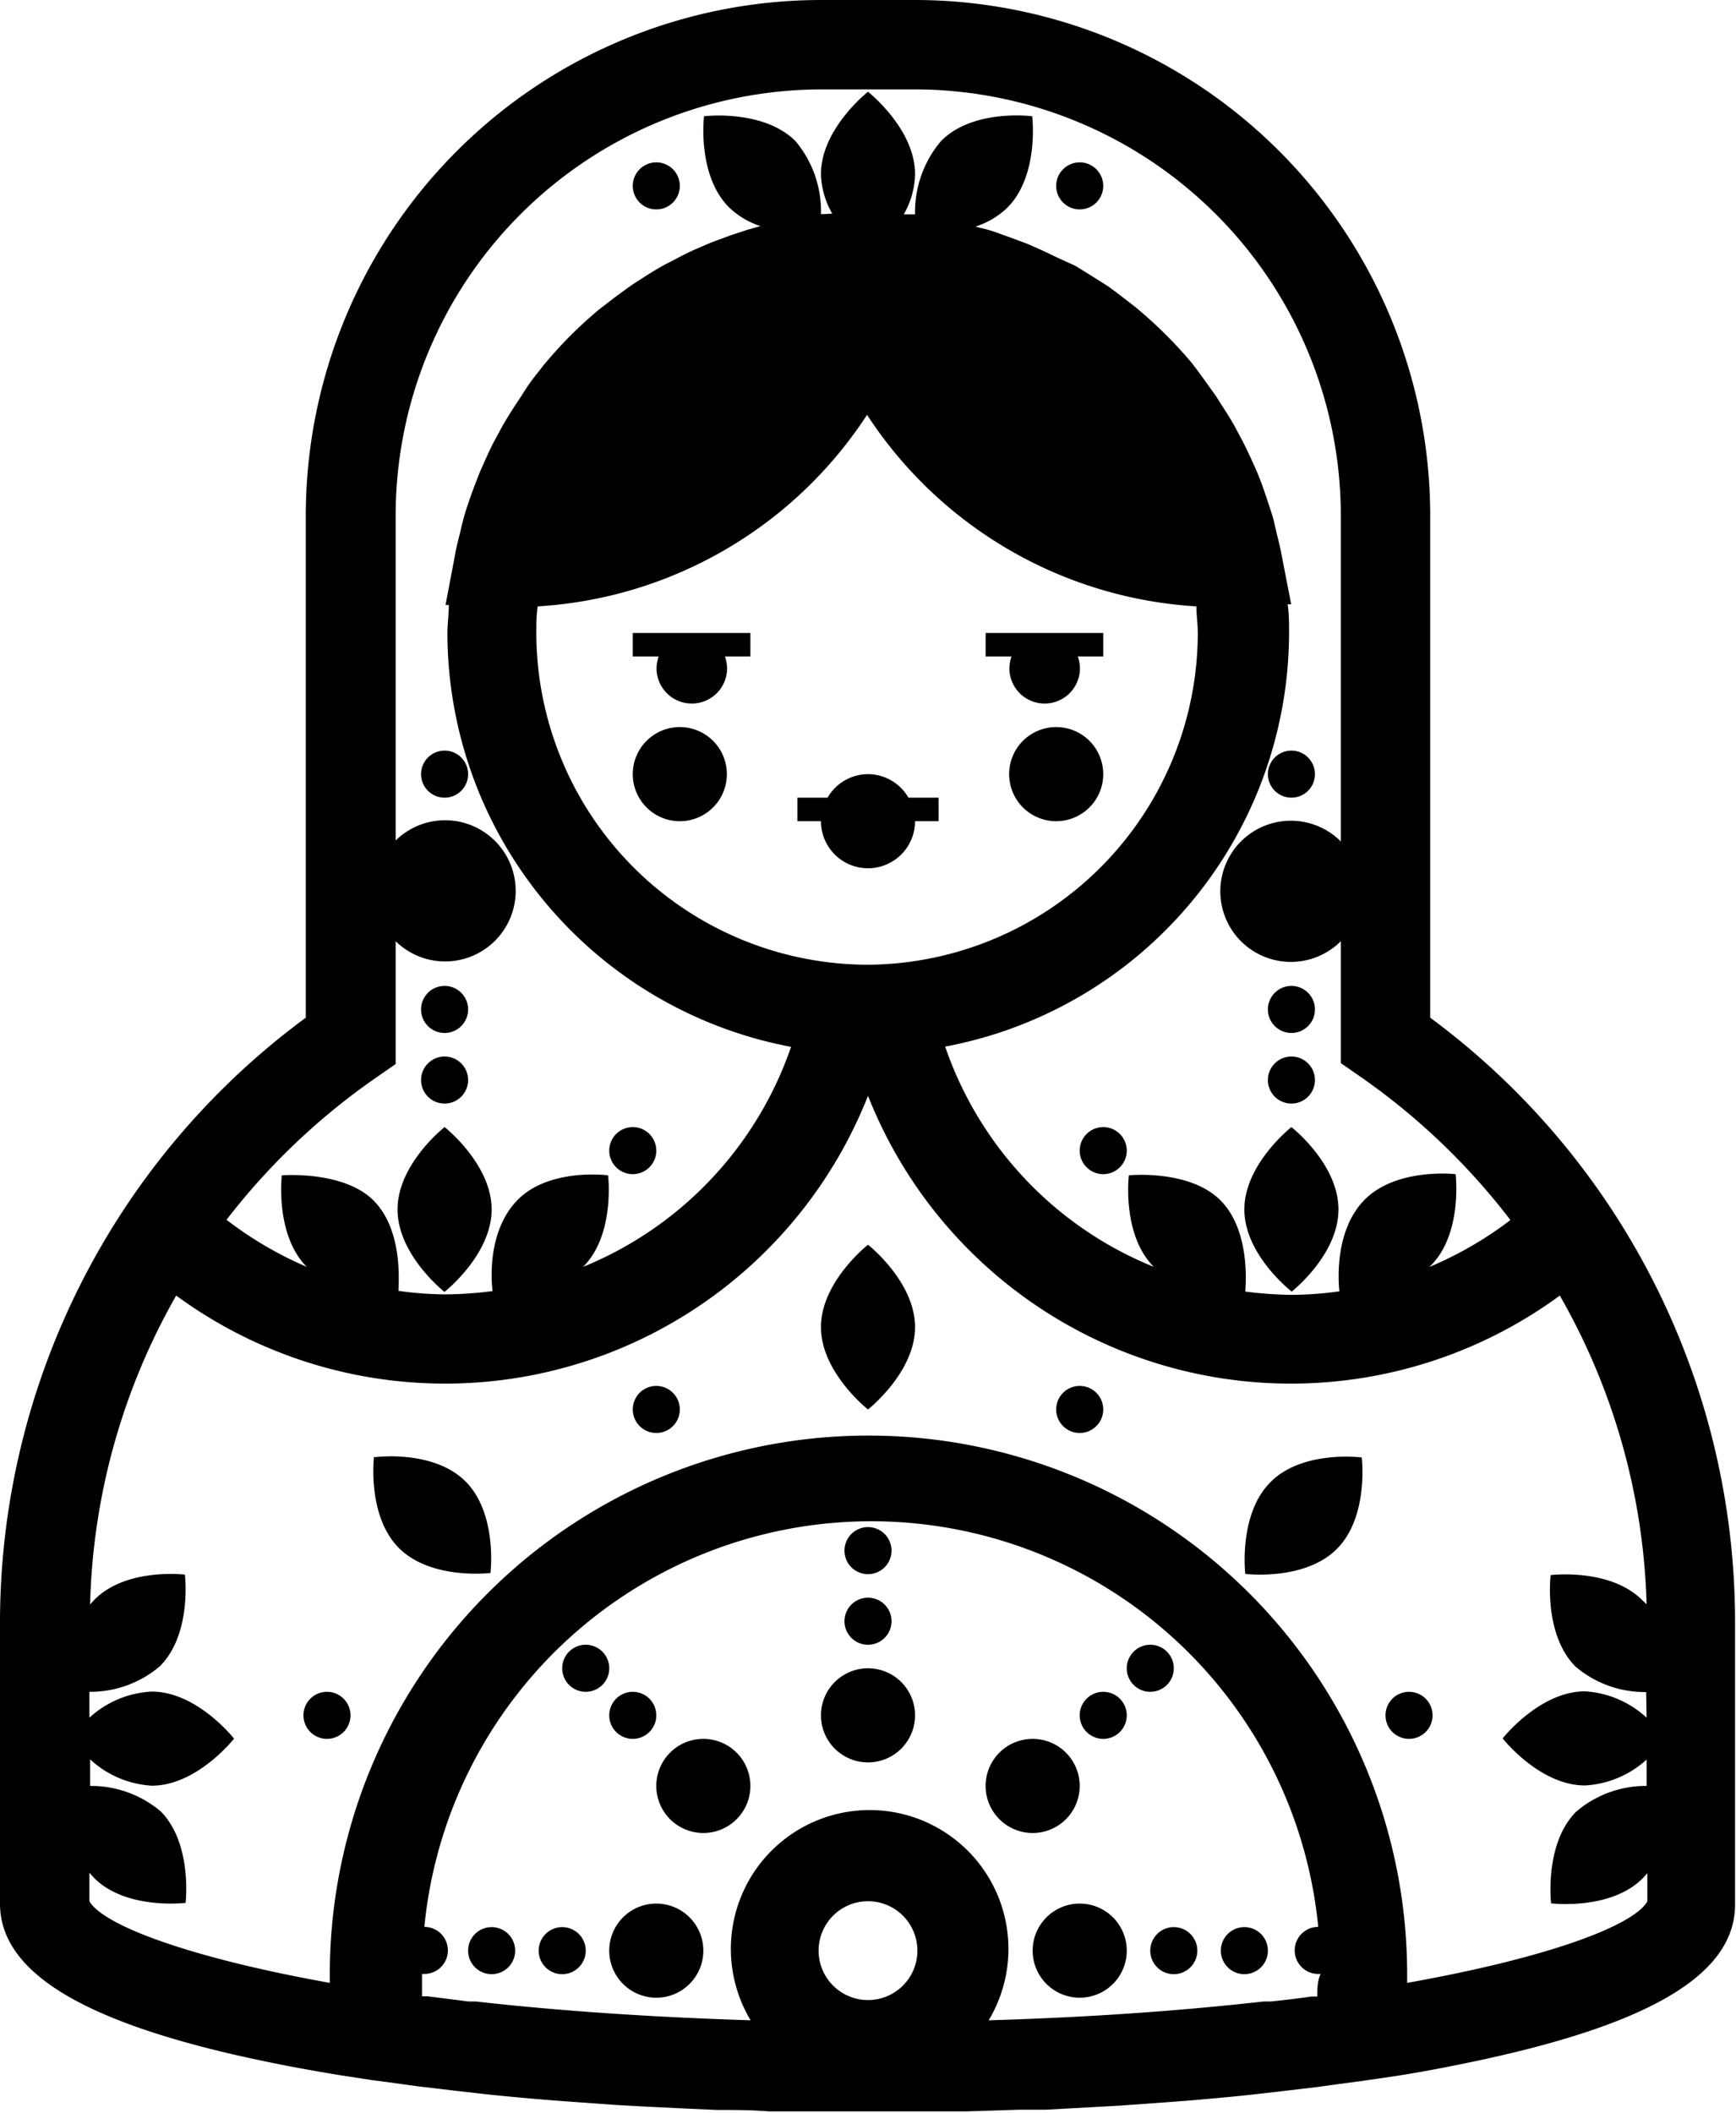 <svg xmlns="http://www.w3.org/2000/svg" viewBox="0 0 73.8 89.8"><title>Asset 1</title><g id="Layer_2" data-name="Layer 2"><g id="Layer_1-2" data-name="Layer 1"><path d="M20.9,81.9a1,1,0,1,0,1,1A1,1,0,0,0,20.9,81.9Zm8-51a2,2,0,1,0,2,2A2,2,0,0,0,28.9,30.9Zm-10,16a1,1,0,1,0-1-1A1,1,0,0,0,18.9,46.9Zm8-19H28a1.64,1.64,0,0,0-.09.5,1.5,1.5,0,0,0,3,0,1.64,1.64,0,0,0-.09-.5H31.9v-1h-5Zm15,0H43a1.64,1.64,0,0,0-.09.5,1.5,1.5,0,0,0,3,0,1.64,1.64,0,0,0-.09-.5H46.9v-1h-5Zm3,3a2,2,0,1,0,2,2A2,2,0,0,0,44.9,30.9Zm-8,2a2,2,0,0,0-1.72,1H33.9v1h1a2,2,0,0,0,4,0h1v-1H38.62A2,2,0,0,0,36.9,32.9Zm-18,22s2-1.57,2-3.5-2-3.5-2-3.5-2,1.57-2,3.5S18.89,54.9,18.89,54.9Zm36-11a1,1,0,1,0-1-1A1,1,0,0,0,54.9,43.9Zm-36,0a1,1,0,1,0-1-1A1,1,0,0,0,18.9,43.9Zm36,3a1,1,0,1,0-1-1A1,1,0,0,0,54.9,46.9Zm-28,3a1,1,0,1,0-1-1A1,1,0,0,0,26.9,49.9Zm20-2a1,1,0,1,0,1,1A1,1,0,0,0,46.9,47.9Zm8,7s2-1.56,2-3.5-2-3.5-2-3.5-2,1.57-2,3.5S54.9,54.88,54.9,54.88Zm-36-23a1,1,0,1,0,1,1A1,1,0,0,0,18.9,31.9Zm35,1a1,1,0,1,0,1-1A1,1,0,0,0,53.9,32.9Zm-26-24a1,1,0,1,0-1-1A1,1,0,0,0,27.9,8.9Zm18,0a1,1,0,1,0-1-1A1,1,0,0,0,45.9,8.9Zm-9,62a2,2,0,1,0,2,2A2,2,0,0,0,36.9,70.9Zm-21-9s-.31,2.52,1.06,3.89,3.89,1.06,3.89,1.06.31-2.52-1.06-3.89S15.93,61.93,15.93,61.93Zm12-3a1,1,0,1,0,1,1A1,1,0,0,0,27.9,58.9Zm-14,13a1,1,0,1,0,1,1A1,1,0,0,0,13.9,71.9Zm23-19s-2,1.57-2,3.5,2,3.5,2,3.5,2-1.57,2-3.5S36.9,52.9,36.9,52.9Zm16,29a1,1,0,1,0,1,1A1,1,0,0,0,52.9,81.9ZM54,63c-1.36,1.37-1.06,3.89-1.06,3.89s2.52.31,3.89-1.06,1.06-3.89,1.06-3.89S55.36,61.61,54,63ZM26.9,73.9a1,1,0,1,0-1-1A1,1,0,0,0,26.9,73.9ZM60.8,43.25V21.9A21.92,21.92,0,0,0,38.9,0h-4A21.92,21.92,0,0,0,13,21.9V43.25A31.94,31.94,0,0,0,0,68.9v12c0,3,3.74,5.21,11.78,6.81.83.17,1.7.32,2.59.47h0l1.43.22.76.1,1.16.16,1.6.19,1.14.13c.9.1,1.81.18,2.74.26l.79.06,2.22.16,1.08.06,2.05.1,1.13.05c.73,0,1.46,0,2.2.06l1,0c1.07,0,2.14,0,3.23,0s2.16,0,3.23,0l1,0,2.2-.07,1.13,0,2-.11,1.09-.06,2.22-.16.79-.06c.93-.08,1.84-.16,2.74-.26l1.14-.13,1.6-.19,1.16-.16.76-.1,1.43-.21v0c.89-.14,1.76-.3,2.59-.47,8-1.6,11.78-3.77,11.78-6.81v-12A31.94,31.94,0,0,0,60.8,43.25ZM16,45.79l.82-.57V40a3,3,0,1,0,0-4.28V21.9A18.12,18.12,0,0,1,34.9,3.8h4A18.12,18.12,0,0,1,57,21.9V35.76A3,3,0,1,0,57,40v5.18l.82.57a28.52,28.52,0,0,1,6.39,6.1,15.61,15.61,0,0,1-3.46,2l.07-.06c1.37-1.36,1.06-3.89,1.06-3.89S59.36,49.61,58,51s-1.07,3.77-1.06,3.88a15.28,15.28,0,0,1-2,.15,16.85,16.85,0,0,1-2-.14c0-.15.26-2.56-1.06-3.88s-3.89-1.06-3.89-1.06-.31,2.52,1.06,3.89l0,0a15.53,15.53,0,0,1-8.87-9.36A17.93,17.93,0,0,0,54.8,26.9c0-.41,0-.82-.06-1.22h.15l-.42-2.16s0,0,0,0c-.06-.33-.15-.65-.23-1s-.1-.45-.17-.67-.18-.55-.27-.82-.18-.52-.28-.77-.2-.47-.31-.71-.26-.56-.4-.83l-.32-.6c-.17-.3-.35-.59-.54-.88s-.2-.33-.31-.48q-.35-.49-.72-1l-.26-.34a18.59,18.59,0,0,0-2.31-2.3c-.12-.11-.26-.2-.39-.31-.29-.22-.58-.45-.88-.66l-.57-.36-.79-.49L45.06,11l-.8-.38c-.23-.1-.46-.21-.7-.3s-.56-.21-.84-.31-.46-.17-.7-.24l-.55-.14a3.51,3.51,0,0,0,1.35-.8c1.37-1.37,1.06-3.89,1.06-3.89S41.36,4.61,40,6A4.67,4.67,0,0,0,38.9,9.11h-.1l-.38,0A3.56,3.56,0,0,0,38.9,7.4c0-1.93-2-3.5-2-3.5s-2,1.57-2,3.5a3.56,3.56,0,0,0,.48,1.68L35,9.1h-.1A4.63,4.63,0,0,0,33.82,6c-1.37-1.37-3.89-1.06-3.89-1.06S29.62,7.45,31,8.82a3.49,3.49,0,0,0,1.33.79l-.54.15-.7.23-.84.31-.7.3c-.27.12-.53.25-.79.39s-.44.22-.65.34-.54.32-.8.49-.38.24-.56.37-.6.43-.89.66l-.39.3a18,18,0,0,0-2.31,2.31c-.09.1-.17.22-.26.33-.25.31-.49.63-.71,1l-.32.48c-.18.29-.37.58-.54.89s-.21.39-.32.59-.27.55-.4.84-.21.46-.3.7-.2.51-.29.77-.19.54-.27.82-.12.45-.17.67-.17.64-.23,1c0,0,0,0,0,0l-.41,2.16h.14c0,.4-.06.81-.06,1.22A17.93,17.93,0,0,0,33.63,44.49a15.57,15.57,0,0,1-8.84,9.35s0,0,0,0c1.37-1.37,1.06-3.89,1.06-3.89S23.35,49.62,22,51s-1.09,3.64-1.06,3.87a17,17,0,0,1-2,.14,15,15,0,0,1-2-.15c0-.3.21-2.58-1.07-3.85s-3.89-1.06-3.89-1.06-.3,2.52,1.06,3.89h0a15.83,15.83,0,0,1-3.41-2A28.52,28.52,0,0,1,16,45.79ZM36.9,41A14.12,14.12,0,0,1,22.8,26.9c0-.38,0-.76.06-1.13a18,18,0,0,0,14-8.14,18,18,0,0,0,14,8.14c0,.37.06.75.06,1.13A14.12,14.12,0,0,1,36.9,41Zm0,44A2.1,2.1,0,1,1,39,82.9,2.1,2.1,0,0,1,36.9,85ZM56,84.85l-.24,0c-.57.08-1.14.15-1.73.21l-.31,0c-3.63.41-7.57.68-11.69.8h0a5.9,5.9,0,1,0-10.12,0h0c-4.12-.13-8.06-.39-11.69-.8l-.31,0-1.73-.22-.24,0c0-.33,0-.64,0-.95v0l.1,0a1,1,0,0,0,0-2,19.09,19.09,0,0,1,38,0,1,1,0,0,0,0,2l.1,0v0C56,84.21,56,84.52,56,84.85ZM70,73a4.23,4.23,0,0,0-2.62-1.12c-1.93,0-3.5,2-3.5,2s1.57,2,3.5,2A4.23,4.23,0,0,0,70,74.78V75.9A4.55,4.55,0,0,0,67,77c-1.36,1.37-1.06,3.89-1.06,3.89s2.52.31,3.89-1.06l.2-.22v1.2c-.57,1-4.09,2.37-10.21,3.46,0-.12,0-.24,0-.36a22.9,22.9,0,0,0-45.8,0c0,.12,0,.24,0,.36C7.89,83.17,4.37,81.79,3.8,80.8V79.59l.2.22c1.36,1.37,3.89,1.06,3.89,1.06s.3-2.52-1.06-3.89a4.59,4.59,0,0,0-3-1.08V74.77a4.23,4.23,0,0,0,2.62,1.12c1.93,0,3.5-2,3.5-2s-1.57-2-3.5-2A4.23,4.23,0,0,0,3.8,73V71.9a4.56,4.56,0,0,0,3-1.09c1.37-1.37,1.06-3.89,1.06-3.89S5.36,66.61,4,68l-.17.19A27.89,27.89,0,0,1,7.49,55.06,19.33,19.33,0,0,0,36.9,46.57a19.33,19.33,0,0,0,29.41,8.49A27.92,27.92,0,0,1,70,68.18L69.81,68c-1.37-1.37-3.89-1.06-3.89-1.06s-.31,2.52,1.06,3.89a4.55,4.55,0,0,0,3,1.08ZM59.9,71.9a1,1,0,1,0,1,1A1,1,0,0,0,59.9,71.9Zm-10,10a1,1,0,1,0,1,1A1,1,0,0,0,49.9,81.9Zm-4-23a1,1,0,1,0,1,1A1,1,0,0,0,45.9,58.9Zm-18,22a2,2,0,1,0,2,2A2,2,0,0,0,27.9,80.9Zm9-14a1,1,0,1,0-1-1A1,1,0,0,0,36.9,66.9Zm-7,7a2,2,0,1,0,2,2A2,2,0,0,0,29.9,73.9Zm-6,8a1,1,0,1,0,1,1A1,1,0,0,0,23.9,81.9Zm1-12a1,1,0,1,0,1,1A1,1,0,0,0,24.9,69.9Zm25,1a1,1,0,1,0-1,1A1,1,0,0,0,49.9,70.9Zm-3,1a1,1,0,1,0,1,1A1,1,0,0,0,46.9,71.9Zm-1,9a2,2,0,1,0,2,2A2,2,0,0,0,45.9,80.9Zm0-5a2,2,0,1,0-2,2A2,2,0,0,0,45.9,75.9Zm-9-6a1,1,0,1,0-1-1A1,1,0,0,0,36.9,69.9Z"/></g></g></svg>